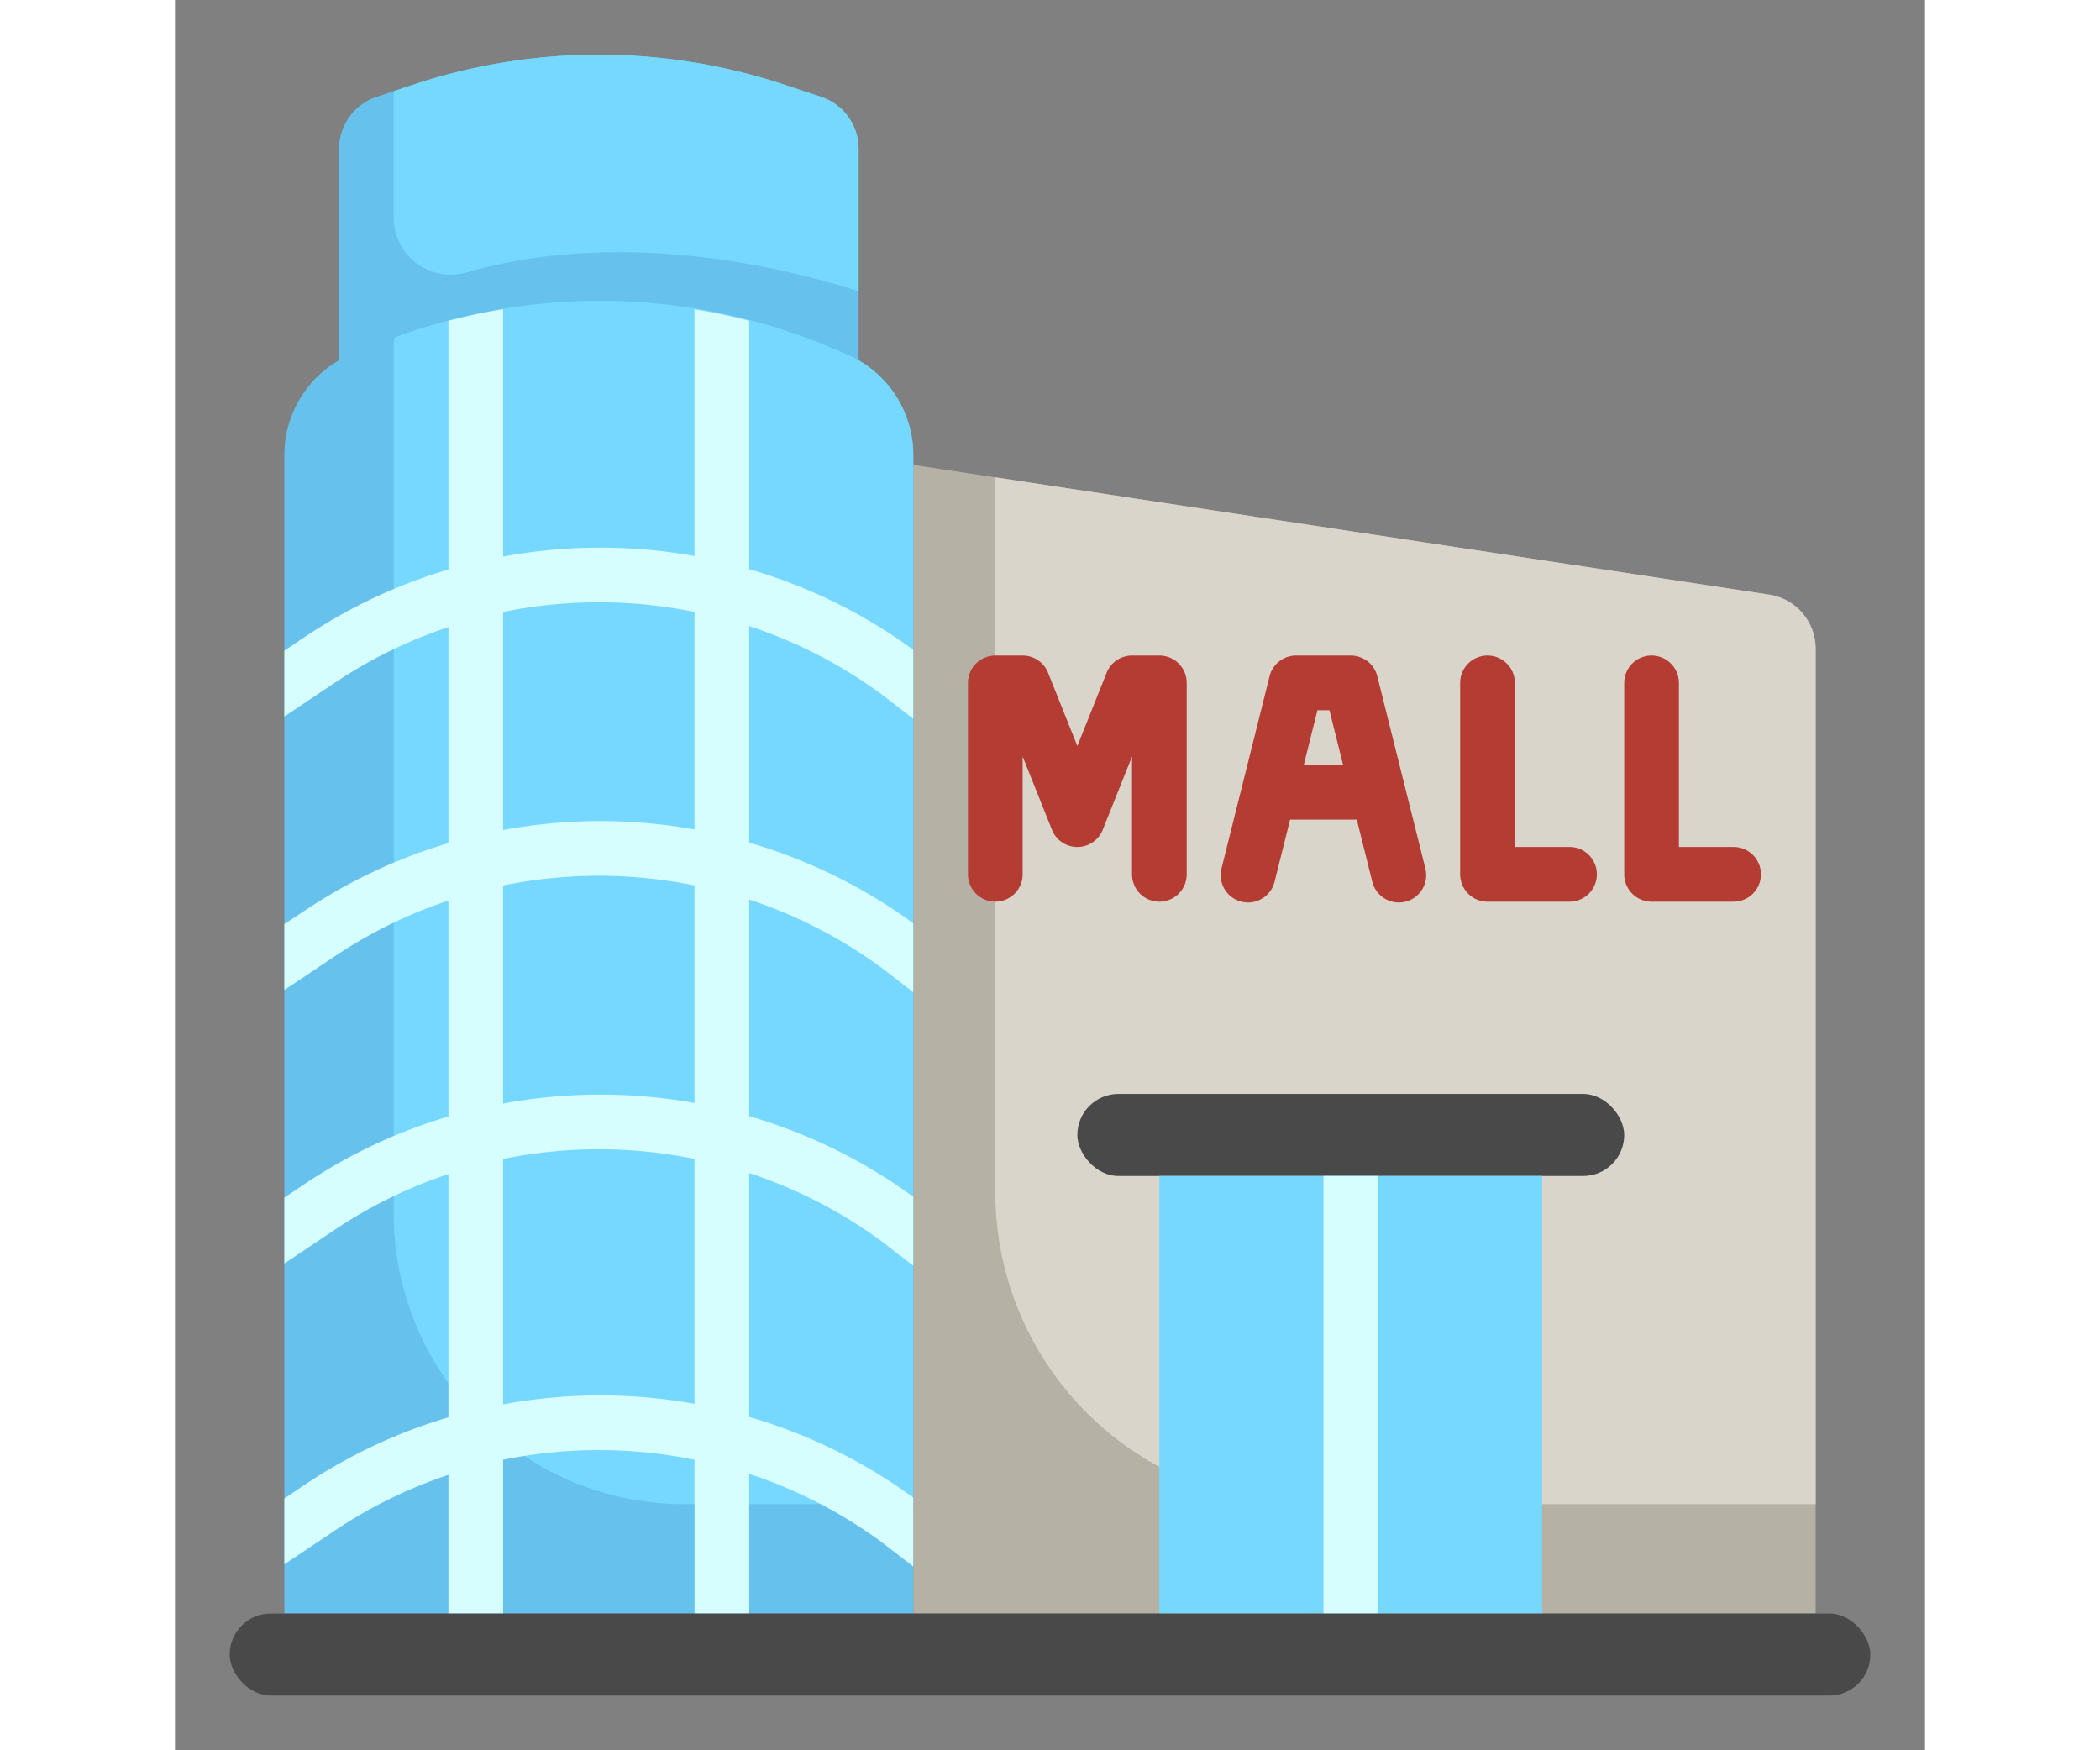 <svg id="Artboard_30"
     height="20px"
     width="24px"     viewBox="0 0 64 64"
     xmlns="http://www.w3.org/2000/svg"
     data-name="Artboard 30">
  <rect x="0" y="0" width="64" height="64" fill="#808080" stroke="none"/>
  <path d="m60 59v-35.28a2 2 0 0 0 -1.7-1.978l-31.3-4.742v42z" fill="#b5b1a5"/>
  <path d="m60 23.72a2 2 0 0 0 -1.7-1.978l-28.3-4.287v26.132a11.413 11.413 0 0 0 11.413 11.413h18.587z" fill="#d9d5ca"/>
  <path
    d="m25 13.173v-7.731a2 2 0 0 0 -1.368-1.9l-1.312-.435a21.568 21.568 0 0 0 -6.82-1.107 21.568 21.568 0 0 0 -6.82 1.107l-1.312.437a2 2 0 0 0 -1.368 1.898v7.732z"
    fill="#66c2ed"/>
  <path
    d="m4 59v-42.362a4 4 0 0 1 2.424-3.677l.44-.188a21.916 21.916 0 0 1 8.636-1.773 21.916 21.916 0 0 1 8.636 1.773l.44.188a4 4 0 0 1 2.424 3.677v42.362z"
    fill="#66c2ed"/>
  <path
    d="m27 16.638a4 4 0 0 0 -2.424-3.677l-.44-.188a21.712 21.712 0 0 0 -16.114-.429c-.007.1-.022.194-.022.294v31.732a10.63 10.63 0 0 0 10.63 10.63h8.37z"
    fill="#76d8ff"/>
  <rect fill="#494949" height="3" rx="1.5" width="20" x="33" y="40"/>
  <path d="m36 43h14v16h-14z" fill="#76d8ff"/>
  <path d="m42 43h2v16h-2z" fill="#d6fdff"/>
  <path
    d="m21 11.73c-.661-.171-1.326-.312-2-.421v9.022a19.511 19.511 0 0 0 -7 .02v-9.042c-.674.109-1.339.25-2 .421v9.094a19.246 19.246 0 0 0 -5.294 2.493l-.706.473v2.41l1.825-1.221a17.257 17.257 0 0 1 4.175-2.05v7.9a19.272 19.272 0 0 0 -5.293 2.494l-.707.467v2.41l1.825-1.22a17.221 17.221 0 0 1 4.175-2.05v7.894a19.246 19.246 0 0 0 -5.294 2.493l-.706.473v2.41l1.825-1.221a17.257 17.257 0 0 1 4.175-2.05v8.895a19.246 19.246 0 0 0 -5.294 2.493l-.706.473v2.41l1.825-1.221a17.257 17.257 0 0 1 4.175-2.05v5.071h2v-5.623a17.5 17.5 0 0 1 7 0v5.623h2v-5.106a17.328 17.328 0 0 1 4.841 2.494l1.159.894v-2.522a19.286 19.286 0 0 0 -6-2.948v-8.918a17.328 17.328 0 0 1 4.841 2.494l1.159.894v-2.522a19.286 19.286 0 0 0 -6-2.948v-7.918a17.328 17.328 0 0 1 4.841 2.494l1.159.894v-2.522a19.275 19.275 0 0 0 -6-2.948v-7.918a17.328 17.328 0 0 1 4.841 2.494l1.159.894v-2.522a19.286 19.286 0 0 0 -6-2.948zm-2 39.6a19.511 19.511 0 0 0 -7 .02v-8.973a17.479 17.479 0 0 1 7 0zm0-11a19.511 19.511 0 0 0 -7 .02v-7.972a17.479 17.479 0 0 1 7 0zm0-10a19.488 19.488 0 0 0 -7 .02v-7.973a17.479 17.479 0 0 1 7 0z"
    fill="#d6fdff"/>
  <g fill="#b53c33">
    <path
      d="m36 23.97h-1a1 1 0 0 0 -.928.628l-1.072 2.68-1.071-2.678a1 1 0 0 0 -.929-.63h-1a1 1 0 0 0 -1 1v7a1 1 0 0 0 1 1 1 1 0 0 0 1-1v-4.308l1.071 2.679a1 1 0 0 0 1.858 0l1.071-2.679v4.308a1 1 0 0 0 1 1 1 1 0 0 0 1-1v-7a1 1 0 0 0 -1-1z"/>
    <path
      d="m43 23.97h-2a1 1 0 0 0 -.97.757l-1.758 7.03a1 1 0 0 0 .728 1.213 1 1 0 0 0 1.213-.728l.568-2.272h2.438l.568 2.272a1 1 0 0 0 1.213.728 1 1 0 0 0 .728-1.213l-1.758-7.03a1 1 0 0 0 -.97-.757zm-1.719 4 .5-2h.438l.5 2z"/>
    <path d="m48 23.97a1 1 0 0 0 -1 1v7a1 1 0 0 0 1 1h3a1 1 0 0 0 1-1 1 1 0 0 0 -1-1h-2v-6a1 1 0 0 0 -1-1z"/>
    <path d="m55 30.97v-6a1 1 0 0 0 -1-1 1 1 0 0 0 -1 1v7a1 1 0 0 0 1 1h3a1 1 0 0 0 1-1 1 1 0 0 0 -1-1z"/>
  </g>
  <path
    d="m25 5.442a2 2 0 0 0 -1.368-1.9l-1.312-.435a21.562 21.562 0 0 0 -13.64 0l-.68.226v4.613a2.085 2.085 0 0 0 2.631 2.028c5.84-1.706 12.016-.084 14.369.677z"
    fill="#76d8ff"/>
  <rect fill="#494949" height="3" rx="1.5" width="60" x="2" y="59"/>
</svg>
